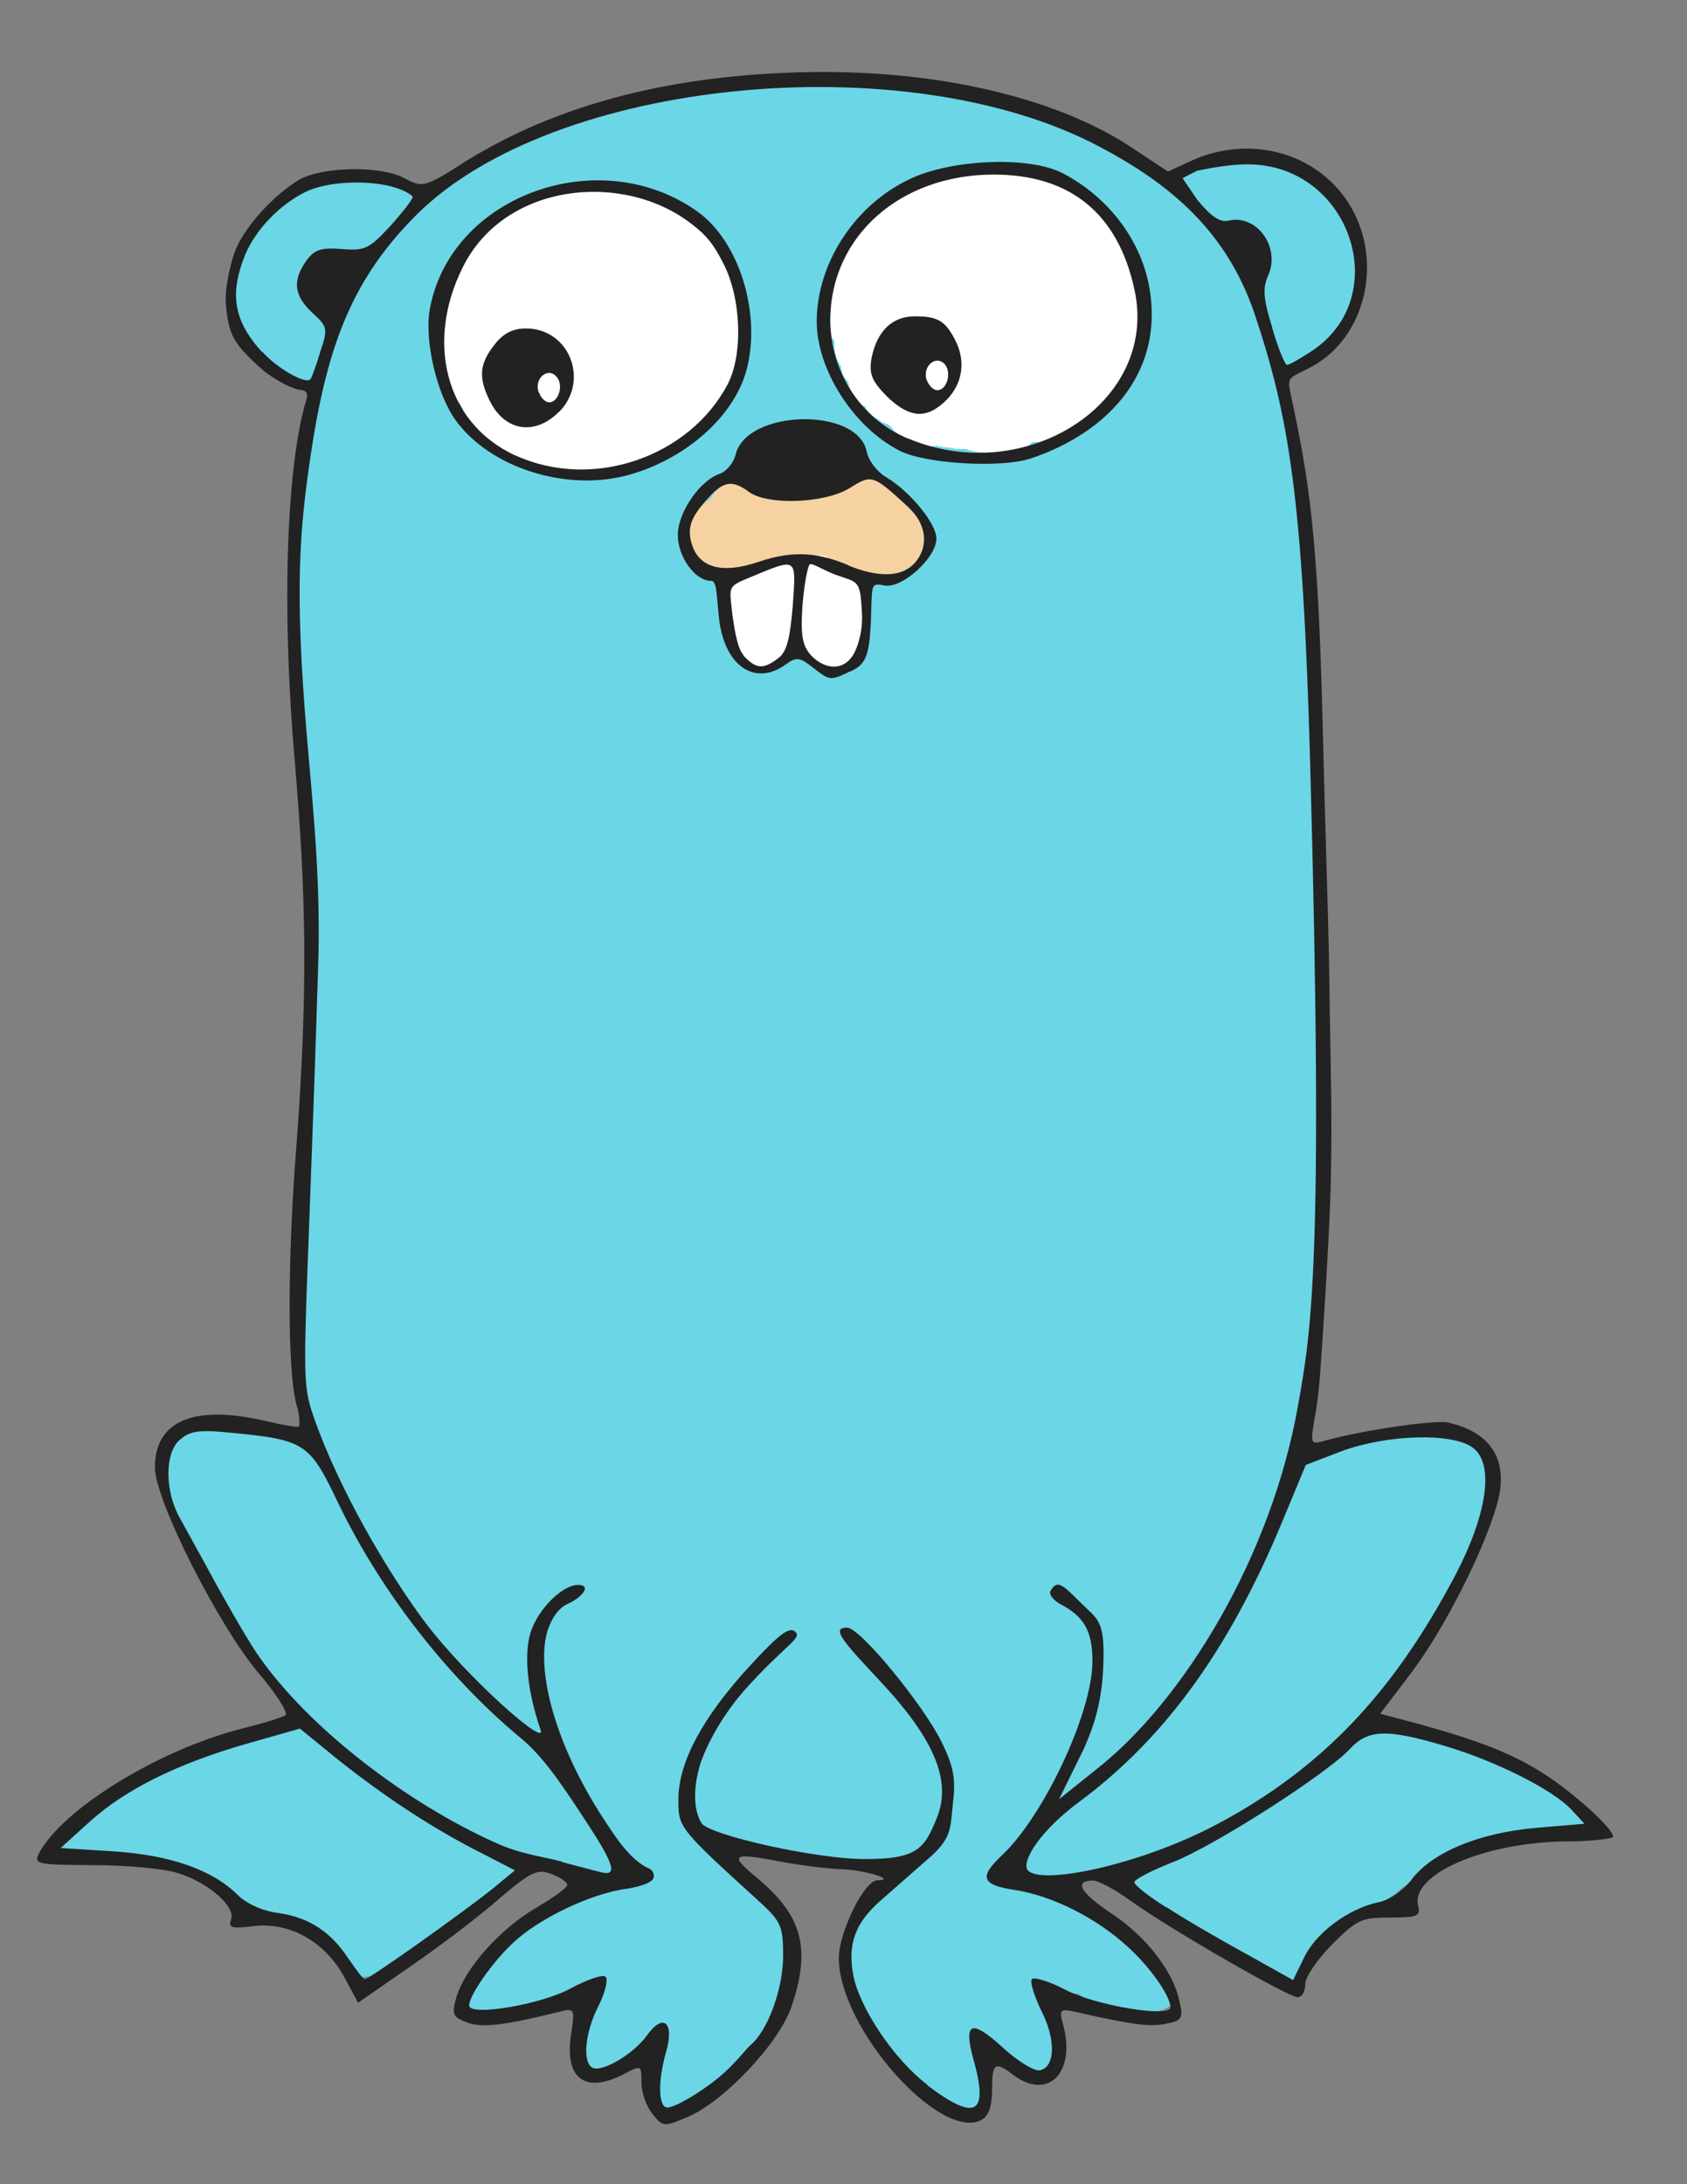 <svg xmlns="http://www.w3.org/2000/svg" width="612" height="792" viewBox="0 0 612 792"><rect x="0" y="0" width="612" height="792" fill="#808080" stroke="none"/><path fill="#6BD6E6" d="M20 669c2-5 6.3-8.5 11.7-10 1-1 2-1.5 3.3-1.8 7.6-9 25.2-19 36.8-20.7h2.4c7-6 16.2-8.7 25.3-9.2 4.4-2 9.2-2.6 14-1.6-2.3-1.8-4-4.2-5-7-7.2-5-14.3-11-16.2-19.8-9-12.2-21-27-24-41.8-7-10-19.3-37.5 2.4-39.3 15.3 1 29.5 1 44 7.7.8-.6 1.8-1 2.8-1.6-13-16.8-11.5-60.5-6.5-80.2-1.6-33 4.6-66.5 2.5-99.5-2-33.7-3.8-67.5-5.6-101-1.4-23-7-66.5 6-87-.3-6.7 0-13.2 2.7-19.3-10.2 6.5-24.2-8-28-17.6-2-1.4-3-3.5-3.3-6-2.2-4.6-2-9.8.7-14.2 0-2.5.8-5 2.6-6.6 0-3.6 2-6.5 5-8.3.3-4 2.4-6.8 6-8.2 9.2-11.6 43-18.8 51-3 2.4-3.4 6-5.5 10-5.8h1.3c10.2-6.3 19.7-14 31.6-17 5.2-4 11-6.5 17.6-7.5h1.5c10-7.3 30-8.7 42.2-11.2 18-3.8 38.4-1.5 56.8-1.2 24.5.3 77.7 4.7 93.8 26.6 7.6 2.5 15 6 21.4 10.8.8-3.2 3-5.2 6.4-5.8 13.4-12.5 46.3 2 54.6 15.3 7.5 12 8.4 39-6.3 46-5.2 5.2-11.6 9.3-18.4 12.2 10 33 10.4 64 11.2 98.2 5 8.5 4.8 20.2 1.3 29.3 1.5 10.7 1.2 21.6.6 32.4 6.3 12.5 4.2 37.3 3 49.8 3 48.6 2 99.7-4.6 148-1 8.4-1.4 16.6-5 24l-1 8.5c3 .3 6 1 8.7 1.7 13.5-6.2 32-13.8 46.5-6.2 30.6-1.8 11.8 49-.8 59-5.7 13.6-14.5 26.8-24.4 37.7-1 3-3 5.8-5.3 8h2.7c20 1.5 65 15.7 69.2 26 16.5 1.2 10.2 21.3-4.7 12.5-18 6-35.7 8.5-52 20.4-4.5 4.4-10.4 7-16.6 8-4 5-9.2 8.5-15 11 2 16.5-14.7 18.7-22.6 8.3-3-1.3-6-3-8.5-5-11.6-4.6-41.3-15.6-41.2-30-9 .2-17 4.5-26.3 5.7 6.2 2.6 12 5.8 16.5 10.5 8 4.4 19 13.2 23.2 20.8 24.3 18.2-12.8 20-26.8 9-4.7-.3-9.4-1.7-13.7-4 1 3.6 2 7.2 2.7 11 6.4 6.3 6.2 17.4-2.8 21.5-7.8 3.4-15-4-22.3-6 3.4 8.3 3.3 25.4-9.6 19-8-.4-13.2-7-16-14.2-10.8-5.2-20.8-23.5-21.5-38-.6-12 6.7-20.4 12.6-26.4 3.5-3.2 8-5.8 11.8-8.6l-8.4-1.2c-20.5 4.2-45.5-3.6-65.6-7.4 8.6 9.4 23.7 19.7 26.2 33 12 23-15.8 46.6-28.6 61l.4-.3-.4.3c-10.6 9-24.4-.8-21-13.8-2.4.7-5 1-7.6.8-5 3.4-11.3 3.7-16-.6-4.6-4.3-4.8-10.8-1.7-16 1.5-2.7 3.4-4.4 6-6-.6-1.2-1-2.6-1.2-4-7.2 1.3-13.4 4.6-20.6 4.8-4 3-8.8 3.6-13.3 1.5-9 8.6-17.2-1.8-8.8-10.3.7-.7 1.2-2 2-2.4 5.6-15.3 29-30.3 44.6-34 1.4 0 2.8 0 4 .4 3.3-2.3 7-4 10.8-4.5-1-1.3-1.7-2.6-2.3-4-4 6.5-11.5 8.2-18 4-5.8-.6-11.6-2-17-3.8-2.6 1-5.3 1-7.8.2-2.7 14.3-58.4 58-66.3 35.6-.6-1.7-.7-3.4-.6-5.2-6.4-6.5-15.6-8.2-23.2-11.8-8.2-1-14.4-6.5-20-12.2-3-.4-5.4-1.8-7.3-3.8-6.3.4-12.6-1-17.8-4.7-4.6 3-9.6 3-14.2.4-2 .2-4 .2-6.2 0-6.2 4-11.2 2.5-12.8-4.7zm44.6-120.4h.2-.2zM88 116c0 .2 0 .2.3.3l-.4-.2zm395.3 5.5zM534 553.2h.2zm.4-27.5l-.4-.2.4.2zm-1-.6h-.3.3zM569 653.5zM417.5 732zm-109-20v.2-.3zm-99.7 25v.6c0-.4 0-1 .2-1.3l-.2.6zm.3-1.3zM45 651h-.2.5-.4zm32-15.6h-.3.4zM149 80v-.2zm288-1v.3-.2zM110.6 622.4v.2c0-.2 0-.3-.2-.5l.2.3zm-31.8-52.7h1c-.6 0-1.2 0-1.7-.2l.8.2zm-1.6-.4l.7.2c-.5 0-1-.2-1.3-.4l.5.2zm-1.5-.5h.3c-.2 0-.4 0-.5-.2l.2.2zm-1.2-.7zm6-38v-.2zm44.7-429.3c-3.8.6-7-1-8.8-4.2 0 .2-.3.5-.5.7 1.5 4 2.2 8.4 2 12.8v-.5c2.3 6.6 2.2 14-.2 20.5.8 2 .6 4.4-.6 6.3l1-1.2c1-11.6 2.4-23.7 7.4-34.4h-.4zM335 33.2zm.8.7l-.2-.3.2.2zm108 52.8c-1.5-3.2-4-6-6.7-8.2 1.8 1.5 3 3.4 4 5.5 1.2 1 2.2 2 3.2 3.3l-.3-.5zm34 440.6zm28.4 81v-.2zM496 623l.2-.2-.4.4h.2zm-8.3 73.6h.2-.3zM361.2 747v-.2zm-.5-.7l.2.2c-.3 0-.4-.3-.5-.5l.2.3zM264.4 678zm-49.7 51.3l-.4.2 1-.4-.6.3zm1.2-.5zm-6.7-53.5l-.2-.2.3.3zm-1-3.8v-.2.2zm0-1.2v-.6.6zM185 683.6zm-121-8.3H64zm-1 0h.5l-1.2.2h.6z"/><path fill="#F6D2A2" d="M297.6 169.6h-7l-.8.2H280.4l-.4.2h-2.3l-.4.2h-.9l-.5.2h-1l-.4.2h-.5l-.6.2h-.5l-.6.2h-.5l-.6.3h-.5l-.6.3h-.5l-.6.3h-.6l-.5.3-.5.2-.5.3-.5.2-.6.3-.5.3-.5.2-.3.2-.3.2h-.3l-.3.3v.2h-.4v.2h-1.7l-.7.3h-.5l-.5.3-.6.2-.5.2-.5.2-.5.3-.5.3-.4.3-.5.4-.4.3-.5.4-.5.5-1.8 1.6-.4.5-.4.4-.5.4-.3.4-.3.5-.5.4-.2.5-.3.5-.3.5-.2.5-.2.5-.2.6v.5l-.2.6v.4l-.2.6v1.1l-.2.7v1l-.3.5v1.2l-.2.5v4.5l.2.5v.5l.3.5v.4l.3.6.2.5.2.5.2.4.3.4.2.4.3.4.3.4.3.4.3.4.3.4.4.4.4.4.5.3.4.3.3.3.4.3h.5l.4.4.4.2.5.2.4.2.3.2h.4l.5.3h.4l.5.2h.5l.5.2h5.1l.2-.2h.5l.6-.2h.5l.6-.2.5-.2h.4l.5-.3.4-.2.4-.2.5-.2h.5l.5-.3.5-.2.5-.2.5-.2.5-.3h.5l.3-.3h.4l.3-.3.3-.2h.2l.3-.3v-.2h.9l.3-.2h.4l.6-.2.4-.2H283l1-.2h3.4l.2-.2h3.8l1.2-.3H294l.6.2h.5l.6.2H296.8l.3.2H298.6l.6.2h2.7v.2l.3.2.4.3.3.3.3.2.3.2.3.2h.3l.2.2.4.2.3.2.2.2h.3l.3.3.3.2.4.2h.3l.4.3h.4l.3.2h.3l.3.2h.3l.4.2h.3l.3.2h.3l.3.3h.8l.4.2h.3l.3.2h.3l.3.2h.6l.4.2h.7l.4.2h1.6l.3.2h3.3l.5-.2 3.3-.5h.6l.6-.3h.5l.5-.3.6-.3.5-.2.5-.2.5-.3.5-.3.4-.3.5-.3.4-.2.6-.4.4-.3.4-.3.4-.4.3-.5.5-.4.3-.4.3-.5.4-.5.3-.5.2-.5.2-.5.2-.5.2-.5v-.6l.3-.6v-1.2l.2-.5V193.5l-.2-.5v-.7l-.2-.5-.2-.6v-.5l-.3-.5-.3-.5-.2-.5-.3-.5-.2-.5-.3-.5-.4-.4-.3-.5-.4-.4-.4-.4-.4-.4-.3-.2-.5-.4-.3-.2v-.2l-.2-.5-.2-.4v-.3l-.2-.3v-.3l-.3-.3v-.3l-.2-.2v-.3l-.2-.3-.2-.4-.2-.3-.2-.3-.2-.4-.2-.4-.2-.3-.3-.3-.3-.4-.3-.4-.3-.6-.3-.4-.3-.4-.5-.5-.4-.3-.6-.5-.5-.4-.6-.5-.6-.4-.7-.5-.4-.3-.4-.2-.6-.2-.4-.2h-.4l-.5-.3-.5-.2h-.6l-.7-.3h-.6l-.6-.3h-.5l-.6-.3H313.6l-.6-.2h-.5l-.5-.2h-.6l-.6-.2h-.6l-.6-.2h-1l-.6-.2H306l-.5-.2H301.8l-.5-.2h-3.7zm-6 32h-.2zm-7-2.6l-.3.3.6-.7.2-.3-.6.7zm-3.7-.5h-.2zm5-1.5l-.2.3.4-.5v.2zm-25-20.2v.2l-.3.3-.3.2-.2.2-.2.2-.3.2-.2.2-.2.3-.2.2v.2l-.3.2-.2.3-.2.3-.2.2v.3l-.3.3-.2.2-.3.3-.3.2-.5.3-.4.3-.4.5-.4.3-.3.3-.3.3-.2.2-.3.2-.4.4-.6.5-.3.3-.4.3-.3.5-.3.3-.4.4-.2.3v-.8l.3-.5.2-.6v-.7l.4-.7.4-.7.4-.7.5-.8.5-.6.6-.6.6-.6.7-.5.7-.5.6-.4.7-.3.6-.3.6-.2.5-.2h.5l.5-.2h.7-.2zm-8 8.3zm4.8 0v-.2zm5.4-2l-.2.4.2-.4v-.2zm.5-.7z"/><path fill="#FFF" d="M297 202h-1.2l-.5.2-.5.2h-.4l-.4.3-.4.2-.4.2h-.2l-.3.4-.4.2-.4.5-.6.5-.3.5-.2.6-.2.3-.2.5V207.4h-.2l-.3-.7-.4-.8-.4-.8-.5-.6-.6-.6-.5-.5-.7-.4-.7-.2-.7-.2-.8-.2H282l-.7.4-.7.3-.7.5-.7.5-.6.6-.5.6-.4.7-.3.5h-1.9l-.4.2h-.7l-.3.2h-.2l-.3.2h-.3l-.3.2-.2.2h-.3l-.2.3h-.7l-.4.2h-.6l-.3.2h-.5l-.3.2h-.4l-.3.2h-.3l-.2.2h-.4l-.2.2-.3.2-.4.2-.2.2-.3.2-.4.3-.3.3-.6.6-.3.3-.3.4-.3.5-.3.6v.4l-.3.4v1.1l-.2.2V218.8l.2.5v1l.2.4v.3l.2.3v2.3l.2.3v.8l.2.4v.6l.2.3v.3l.2.3v.2l.3.2v.2l.2.3.2.3v.3l.2.3.2.4V232.5l.2.3v.9l.2.5v.2l.2.3v.3l.3.3v.4l.3.3.2.4.2.4.2.2.2.3.2.2.2.3.3.3.3.2.3.3.2.3.3.2.4.3.3.4.3.2h.2l.2.3h.3l.2.3.3.2h.2l.2.2.2.2h.4l.2.2h.2l.3.2h.4l.2.2h.3l.2.2h.6l.4.2h3.3l.4-.2.3-.2h.4l.4-.3h.4v-.2h1.5l.5-.2.6-.2.8-.3.7-.4.7-.6.4-.4.4-.5.3-.5.2-.3.2-.2.5-.2.4-.3.3-.3.2-.3.3-.3.3-.2.2-.3.2-.3.2-.3v-.3l.3-.3v.2l.2.3v.4l.2.3v.2l.3.2v.3l.3.3.3.4.3.3.3.3.4.3.3.5.4.3.5.2.4.3h.3v.2l.4.2h.4v.4l.3.3.3.2.3.3.3.3.2.4h.2l.2.3.3.2.5.3.3.2.4.2h.4l.4.2H300l.3.2H304l.4-.2h.7l.3-.2h.7l.2-.2h.3l.2-.2h.3l.3-.2h.3l.4-.3.3-.2.5-.3.2-.2.5-.4.2-.3.5-.5.5-.7.3-.6.2-.4.2-.5v-.3l.2-.3.2-.3h.2v-.3l.2-.2v-.3l.2-.2v-.2l.3-.4v-.3l.2-.3v-.7l.2-.3v-.7l.2-.3v-.8l.2-.3v-10.1l-.2-.8v-2.6l-.2-.8v-4.1l-.3-.7-.3-.8-.3-.7-.3-.6-.4-.7-.5-.6-.4-.5-.7-.4-.7-.4-6-2.8v-.2l-.3-.4-.3-.3-.3-.4-.5-.4-.3-.4-.5-.3-.6-.4-.4-.3-.4-.2-.5-.2h-.4l-.6-.2h-1.6zm-16.6 39h-.3.4zm28.7-1v-.2zm-22.4-2.5zm4.8-26.5v-.4.4zm.2-5.7zM222.6 69h-.3l-.4.2H221l-.2-.2h-.7v-.2h-1l-.3-.2H217l-.4-.2H212l-.2.2h-1.2l-.3.2h-1l-.6.2h-.6l-.5.2h-.6l-.7.2h-.5l-.6.3h-.5l-.6.2h-.4l-.5.2-1 .2-1 .3-.4-.3-.6-.2h-.6l-.6-.3H196l-.4.3h-.3l-.3.2-.2.2h-.3l-.3.3h-.2l-.3.2-.3.2-.4.2-.4.2h-.3l-.3.3-.4.2-.3.2-.3.2-.4.2h-.3l-.3.3-.3.3-.4.2-.3.2h-.3l-.3.3-.3.2v.2l-.4.2-.6.3-.6.3-.5.4-.7.4-.6.5-.6.4-.4.3-.6.4-1 .8-1.2.8-1 .8-.7.5-.4.4-.5.3-.4.3-.6.4-.5.3-.4.4-.4.3-.5.3-.3.3h-.3l-.2.3h-.4l-.2.2h-.2l-.2.2-.2.2h-.2l-.3.2h-.2l-.6.5-.6.4-.5.5-.4.6-.3.5-.4.6-.2.5v.4l-.2.3V90l-.2.5v.7l-.3.6v.5l-.3.5v.6l-.3.5v.4l-.4.7v.3l-.3.2-.2.3-.2.2-.2.2-.2.3v.2l-.3.2-.2.2-.2.2v.3l-.2.2h-.2v.4l-.2.2v.2l-.2.3v.3l-.2.2v.2l-.2.3v.4l-.2.2-.2.5v.5l-.2.4v.3l-.2.4v.3l-.2.4v.3l-.2.4v.7l-.3.6v.3l-.2.3v.7h-.2v.3l-.5.3-.5.5-.2.2-.3.4-.2.3-.2.3-.2.4-.2.3v.3l-.2.3v.2l-.2.2v.2l-.2.2v.2l-.2.3v.8l-.2.3V113.6l-.2.2v5.6l-.2.5V125.7l.2.4v.5l.2.4v.2l.2.3v.5h.2v.5l.2.3v.5l.2.4v.4l.2.5v.4l.2.3v.5l.2.4.2 1 .2 1v.4l.2.5v.6l.3.5v.6l.2.6.2.5v.8l.2.3v.3l.2.4v.2l.2.3v.2l.2.3v.3l.2.3v.3l.3.3v.3l.2.2.2.3v.3l.2.2v.3l.3.3.2.4.3.3.2.3.2.2.2.3.2.3.3.3.2.3h.2l.2.3.2.3v.4l.3.3.2.4.2.4v.4l.3.4v.3l.3.4v.4l.3.3v.4l.3.3v.3l.3.4v.3l.2.2.2.3v.2l.2.5.2.5v.4l.3.3.3.3v.4l.3.2.2.3v.2l.3.2.4.2.3.4.2.2.2.3.2.3.2.2h.2l.2.3h.2l.3.4.3.3.2.2.2.3.2.2.2.2.2.2h.2l.2.3h.2l.2.3h.2l.2.3h.2v.3h.5l.2.3.3.2h.2l.2.2.4.3.5.2.4.2h.2l.4.3.4.2h.3l.4.2h.4l.4.3h.4l.3.2.5.2h.5v.4l.6.6.6.6.6.5.6.6.8.3.7.2.7.2h1.5l.3.2h1l.3.2h1.3l.3.2h.5l.2.2h.3l.3.2h.6l.2.2h.3l.4.2h.3l.3.2h.2l.3.2h.3l.3.2h.3l.3.2h.3l.2.2h.2l.3.2.2.2h.2l.3.2h.3l.4.3h.4l.3.2h.8l.3.2h1l.4.2h1.3l.3.2h.5l.2.2h.8l.2.2H213.7l.5-.2H218.5l.4-.2h1.4l.3-.2h.9l.3-.2h.7l.4-.2H223.5l.3-.2h.6l.3-.2h.3l.3-.2h.3l.2-.2h.4l.3-.2h.2l.3-.2h.3l.3-.3h.4l.3-.2h.3l.3-.2h.3l.3-.2h.2l.3-.2.6-.3.7-.2.5-.2.6-.2.5-.3.6-.3.5-.2.5-.3 1-.5h.2v-.2H237v-.2h.4l.2-.2h.5v-.2h.7l.7-.3.7-.3h.4l.4-.2h.4l.4-.2h.4l.4-.3h.5v-.2h.3l.3-.2h.2l.2-.2h.3l.2-.2h.2l.3-.2h.2l.3-.2.2-.2h.2l.2-.2.2-.2h.3l.2-.3.2-.2.3-.2.2-.2.3-.2.3-.2.2-.2.3-.2.2-.2h.2l.5-.5.4-.4.8-.6.4-.3.3-.3.3-.2h.2v-.2l.3-.2.2-.2h.2v-.2h.3v-.2h.4v-.2l.4-.2h.2l.2-.3h.2l.2-.3.3-.3.2-.4.3-.2.2-.3.3-.2.2-.3.3-.2.2-.3.2-.3v-.3l.4-.3h.2l.2-.4.2-.3.2-.3.2-.3.2-.3.2-.2.2-.3.2-.4.2-.2v-.3l.3-.2v-.2l.3-.3v-.2h.2v-.2l.5-.3.2-.2v-.2h.3l.3-.4v-.2l.3-.2v-.2l.3-.2.2-.3v-.2l.3-.3v-.2l.3-.3.2-.2v-.2h.2v-.5l.3-.4v-.2l.2-.4v-.8l.2-.3v-.9l.3-.8v-.7l.3-.5v-.4l.3-.4.2-.4v-.3l.3-.8.3-.7.2-.7.2-.6v-.3l.2-.4v-.3l.2-.3v-.2l.2-.3v-.2l.2-.2.2-.2v-.2l.5-.5.4-.5h.2l.3-.5.3-.6v-.3l.3-.5.2-.5v-.5l.2-.5v-2.2l-.2-.5V114.7l-.2-.4V113l-.2-.3v-.8l-.2-.2v-.5l-.2-.2v-.5l-.2-.3v-.2l-.2-.3v-.2l-.2-.3v-.2l-.3-.3V107.4l-.2-.3v-1h-.2v-2.4l-.2-.5V102l-.2-.2V101l-.2-.5v-.6l-.2-.5v-.3l-.2-.4v-.4l-.2-.2V98l-.3-.5-.2-.4-.3-.4-.2-.3-.2-.4-.3-.4-.3-.3-.2-.3-.2-.2-.3-.2-.2-.2-.2-.2V94l-.4-.6-.3-.6-.2-.6-.3-.6-.3-.6-.3-.6-.4-.5-.3-.7-.4-.6-.4-.6-.3-.4-.4-.6-.4-.6-.2-.3-.2-.2-.3-.4-.4-.4-.4-.5-.5-.4-.4-.2-.5-.3-.4-.2-.5-.3h-.3v-.2h-.2l-.2-.4V82l-.6-.7-.2-.5-.3-.4v-.2l-.2-.3-.2-.3-.2-.2-.2-.3-.2-.3-.2-.4-.3-.3-.2-.3-.2-.2-.3-.2-.3-.3-.4-.2-.4-.2-.4-.2-.6-.2-.3-.3h-.2l-.3-.2-.3-.2h-.3l-.2-.2h-.3l-.2-.2-.3-.2h-.2l-.3-.2h-.3l-.5-.2h-.2l-1-.4-1-.2-.8-.2-1-.3-.8-.2-1-.3-.8-.3-1-.2-.8-.3-1-.3-.8-.3-1-.3-.8-.3-1-.2-.7-.3-1-.3h-.6l-.3-.2h-.5l-.2-.2h-.8l-.2-.2h-1l-.4-.2h-1.7l-.7-.2h-2zm-34.2 98.3H189h-.8.2zM352 62.3h-2.7l-.2.2h-.5l-.3.2h-.4l-.2.2h-.5l-.7.4-.6.3-.7.3-.7.2-.7.3-.8.3-.6.2-.8.3-.7.3-.6.2-.7.3-.7.3-.8.3-.7.2-.7.3-.8.3-.7.3-.8.2-1.5.5-1.5.5-1.5.5-1.5.5-1.5.5-1.5.5-.8.2-.8.3-.5.2h-.4l-.2.3-.3.2h-.3l-.3.3-.3.2h-.2l-.2.2-.2.2-.4.4-.2.2h-.2l-.4.5v.2l-.3.2-.4.3-.2.3-.4.3-.3.3-.3.3-.3.2-.3.3-.2.3-.3.3-.3.4-.3.2-.4.3-.3.2-.5.6-.5.5-.5.5-.2.2-.2.3-.3.2v.2l-.3.2h-.2l-.2.3-.2.2v.2h-.3v.3l-.5.3h-.2l-.5.7-.4.5v.2l-.3.4-.3.7-.2.4v.5l-.2.3v.6l-.2.3v.5l-.2.5v.2l-.3.3-.2.3v.2h-.3v.3l-.3.3-.2.3v.2l-.3.4-.3.2-.2.3-.2.3-.2.3v.4l-.2.3-.2.3v.3l-.3.3v.3l-.2.2v.3l-.2.3-.2.5-.2.5-.2.5-.2.4-.2.4v.5l-.3.4v.2h-.2v.4l-.3.4-.2.5v.5l-.2.4V101.8l-.3.5-.2.4v.6l-.2.2v.3l-.2.4v.3l-.2.5-.3.4v.3l-.3.3-.3.4-.2.2-.3.6-.3.6v.3l-.3.5v1.1l-.2.3V118.2l.2.3v.8l.2.2v.5l.2.3v.4l.3.2.3.5.3.5.2.3.4.5.5.6.2.2v3.5l.2.2v.7l.2.4v.3l.2.4v.3l.2.4v.4l.2.3v.2l.2.2v.2l.3.2v.3h.2v.2l.2.2v.3l.3.3.2.3v.8l.2.5v.3l.2.4v.4l.2.4.2.5.2.4.3.3v.3l.3.3h.2l.2.3v.2l.4.2.2.2v.4l.2.4v.6l.2.3v.3l.2.4v.3l.2.3v.3l.2.4.2.3v.4l.3.3v.2h.2v.4l.2.2v.2l.3.2.2.3.2.2v.3l.3.2.3.3.3.3.2.2.3.2.2.2.3.2h.2l.2.2h.2l.2.3h.3l.4.2.5.6v.3l.3.4.2.3v.2h.3v.3l.3.2.2.2.2.2.2.2.2.2.2.2.3.3h.3l.3.4.3.3.4.2h.3l.2.2h.2l.2.2.5.5.7.3.7.4h.3l.4.3h.5l.3.2.2.2.3.3h.2l.2.3h.2v.2l.2.2.2.2.2.3.2.3.4.4.2.2.5.3.6.5.7.4h.2l.4.2h.2v.2h.4v.2h.3l.2.2.5.2.3.2h.4l.3.3.4.2 1 .4.4.2.4.2.5.3.4.3h.3l.2.2h.3l.2.2h.3l.2.2H335l.2.2h1.4l.4.2h2.4v-.2h.5l.2.2h.6l.3.2H342l.2.2h1.7l.3.2H345.2l.2.2h.7l.5.2H350.5l.3.2h.3l.3.2h.3l.3.2h.4l.3.2h.7l.2.2h.8l.3.2h1.7l.5.2H366.7l.4-.2H368.2l.2-.2h.5l.3-.2h.5l.3-.2h.4l.3-.2.3-.2h.3l.3-.3.3-.2h.3l.3-.3.4-.3.4-.4.4-.4.4-.4.2-.4H377.7l.4.2h1.5l.3-.2h.4l.6-.2h.3l.4-.3.7-.3h.3l.3-.3.2-.2h.2l.2-.2h.3v-.2h.4l.3-.2.3-.2h.3l.2-.2h.3l.4-.3h.2l.7-.3.7-.3.8-.3h.4l.3-.2.4-.2.5-.2.4-.2.5-.2.5-.2h.3l.2-.2h.3l.2-.2.2-.2h.3l.2-.2.3-.2h.2l.2-.3.3-.2h.2l.2-.3h.2v-.2l.3-.2h.2v-.2l.3-.2.3-.3.4-.3.3-.3.3-.3.2-.2.3-.2.2-.3.2-.3v-.2l.3-.2.2-.3.4-.4.2-.5.3-.4h.2v-.3h.2v-.3h.2v-.3h.2l.2-.3h.2v-.2h.2v-.2l.4-.2h.3l.3-.3.4-.3.2-.2.2-.2h.2l.3-.3.2-.3.3-.2.2-.2.3-.3.2-.3.3-.3.3-.3.2-.2.2-.2v-.2l.2-.2.2-.2v-.3l.2-.2v-.2l.2-.3v-.2l.3-.6.2-.4v-.5l.3-.5.4-1v-.2h.2l.3-.2.3-.3.4-.5.2-.2.2-.4.2-.3.2-.2v-.3l.3-.3v-.4l.2-.3v-.3l.2-.3v-.4l.2-.3v-.4l.2-.5.2-.3.3-.4.3-.5.3-.4v-.4l.3-.3.2-.2.2-.2v-.3l.3-.3.2-.3.2-.4.2-.3.2-.3.2-.4v-.4l.3-.3v-.3l.2-.2v-.2l.2-.2v-.3l.2-.4v-.6l.2-.3v-.3l.2-.3v-.3l.2-.3v-.5l.2-.3v-.7l.2-.4v-1l.2-.3v-1.4l.2-.3v-2.4l.2-.7V106.6l-.2-.3V105.2l-.2-.2V104l-.2-.3v-.3l-.2-.3v-.3l-.2-.3v-.5l-.2-.3v-.2l-.2-.3v-.2l-.3-.3-.2-.2v-.3l-.2-.2v-.3l-.2-.2V99l-.3-.4-.2-.4-.2-.4-.2-.4-.2-.4-.2-.4-.5-.7-.3-.7-.2-.4-.2-.4-.2-.3-.2-.3v-.5l-.2-.3V92l-.2-.2v-.6l-.2-.4V90l-.3-.3v-.4l-.2-.2-.2-.4v-.4l-.3-.3v-.3l-.3-.2v-.3l-.3-.2-.4-.7-.6-.7-.5-.7-.6-.8-.6-.7-.5-.7-1.2-1.3-1-1.3-.5-.7-.5-.6-.5-.7-.5-.7-.5-.6-.6-.8-.3-.4-.4-.3-.3-.4h-.3l-.3-.4-.2-.2h-.2l-.3-.3h-.2l-.2-.2-.3-.3-.2-.3-.2-.2v-.2l-.3-.2-.2-.2h-.2V72h-.3l-.2-.3h-.2l-.2-.3-.2-.2h-.2l-.2-.3-.2-.2-.2-.2h-.2l-.2-.3h-.2l-.2-.3h-.3l-.2-.3-.3-.2-.2-.2h-.2l-.2-.3h-.2l-.2-.2h-.2l-.2-.3h-.3l-.3-.2h-.2l-.2-.2h-.3l-.2-.2h-.2l-.3-.2h-.2v-.2h-.4l-.2-.2h-.2l-.3-.2h-.3l-.3-.2h-.5l-.3-.2h-.3l-.3-.2h-.5l-.3-.2h-3l-.8-.4-.7-.3-.7-.2-.8-.3-.7-.2h-.4l-.5-.3h-.4l-.3-.2h-.4l-.3-.2h-.4l-.4-.2h-.4l-.4-.2h-.4l-.4-.2h-.4l-.4-.2h-.4l-.4-.2h-.8l-.4-.2h-.4l-.4-.2h-.8l-.4-.2h-.9l-.5-.2H366l-.4-.2H357.3l-.5.2h-4.5zM179.6 142l.3.2.3.3.4.3.4.3.3.2h.3l.2.3h.2l.2.2.2.2h.5v.2l.4.2h.2l.3.2.4.2.3.2h.2l.2.2h.3l2 .8 1 .3 1 .4 1 .3.5.2.2.2.7.4.6.4.7.2H191l-.5-.2h-1.1l-.5-.2H187.6l-.3-.2H186.7l-.3-.2h-1l-.3-.2h-.4l-.2-.2h-.8v-.2h-.4l-.8-.6-.4-.2v-.2l-.6-.4-.6-.4-.2-.3v-.4l-.2-.2v-.2l-.2-.3v-.3l-.3-.3-.2-.2v-.3l-.2-.3v-.5l-.2-.2v-.2l.2.2zm4 5h.2-.2zM328 123h.7l.5.2h.8l.2.2.4.2.4.2h.3l.2.2h.3l.2.3.3.3.2.2.2.2.2.3v.2l.3.2v.2l.3.2.2.2.2.2v.3h.3l.2.4v.2l.3.3.3.3-.3.6-.3.6-.3.7v.8l-.2.8v2.6l.2.2-.2.2v.3l-.3.4v.2l-.2.3v.2l-.3.4v.3l-.2.3v.4l-.2.3v1.2H330.7l-.5.2-.6.2-.5.2h-.3l-.7.5-.4.2-.5.3-.5.5-.4.4-.4.5h-.3l-.3-.3-.2-.2h-.3v-.3l-.4-.4v-.2l-.3-.3-.2-.3-.2-.2v-.2l-.3-.3-.2-.3-.3-.3-.3-.4-.4-.3-.2-.2h-.3l-.2-.3-.2-.2-.3-.2-.2-.2h-.4v-.2l-.2-.5v-.7l-.2-.4v-.4l-.2-.2v-.3l-.2-.5v-.5l-.3-.4-.2-.5-.2-.3v-.3l-.3-.4-.2-.2v-.3h-.2l.5.2.8.2h2.9l.5-.3.8-.2.7-.4.5-.3.5-.4.4-.4.2-.3v-.2l.5-.6.3-.6v-.2l.2-.5.2-.4v-.4l.2-.4V124h.2v-1h.2zm-24 4.4zm0-25.4l.4-.3-.4.3zm-134.5-8.8zM325 88.8l-.2.3V89zM193.5 71.3z"/><path fill="#222" d="M356.2 768.6c2.5-1.4 3.7-5 3.7-11 0-9.5 1-10.3 7.6-5.3 12.5 9.5 22.7-.4 18.3-17.7-1.7-6.3-1.6-6.4 5.6-4.8 20 4.5 25.8 5.2 31.6 4 5.6-1 6.3-2 5-7.5-2-11-12-24-24.7-32.4-11.5-7.7-14-12-6.6-12 1.7 0 8 3.3 13.7 7.5 14.4 10.3 57 34.8 60.3 34.8 1.6 0 2.8-2 2.8-4.7s4.4-9 9.8-14.5c9-9 10.7-9.7 21-9.7 10 0 11-.5 10.2-4.2-3-11.3 23.6-23 53.4-23.4 9.5 0 17.3-1 17.3-1.7 0-3-14.6-16.2-25.7-23.2-11.2-7-22.6-11.6-46-18l-12.8-3.4 11.4-15c11.3-15 25.6-42.7 30.7-60 5-16.2-1.3-27-17.6-30.6-5-1-32 3-44.5 6.6-5.3 1.5-5.4 1.3-3.8-8 1-5.2 1.8-12.6 2-16.5.4-4 3.4-49.7 3.8-66.4.7-28.7 0-40.2-.5-79.7-.5-26-1.4-49-2.4-90-1.7-68.7-5-88.3-11.7-119.5-1.3-6 0-5.2 7.5-9.2 20-10.7 26.5-38.8 13.8-59.2-12-19-36.4-25-57-15.7l-8.7 4-12.7-8.4c-27.8-18.7-74-29.7-126-27.4-49 2-87.6 14-117.5 33-14 9-14.6 8.5-21.2 5-8.6-4.3-28.5-4-37.3.5C99.3 70.5 88 83 85 91.8c-1.4 4.3-3.7 13-3 19.2 1 10 2.5 13.4 12 22 5.7 5.2 13.2 8.4 15 8.4 2 0 3 1.4 2 4-6.5 21.8-9.3 70.7-4 131.3 3.6 43.2 5.2 78.3.4 140.5-2.7 34.2-3.6 79.2.3 92.7 1.2 4 1 7 .7 7.4-.3.3-4.5-.3-12.8-2.2-25.5-5.8-39.4.2-39.4 17 0 11.8 23 57.4 37.8 74.8 6.2 7.3 10.5 14 9.6 15-1 .8-8.2 3-16.2 5-30 7.7-64.6 29-73.2 45-2 4-1.2 4.3 19.3 4.4 11.8 0 25.7 1.2 30.7 2.8 11.2 3.3 21.5 12.3 19.6 17-1 3 .3 3.3 8.4 2.3 13-1.5 25.7 5.7 32.7 18.5l5 9.3 19.5-13.5c10.7-7.4 25.2-18.4 32-24.5 11.4-9.6 13.5-10.6 18.6-8.7 3.2 1.2 5.8 3 5.8 4s-5.2 4.7-11.5 8.4c-13 7.6-25.7 22-28.7 32.2-1.8 6.4-1.4 7.3 4 9.3 5.4 2 13.4 1 33.7-4 5.2-1.3 5.3-1 3.8 8.8-2.2 15.6 5.2 21 19 14 6.6-3.5 6.6-3.5 6.6 3 0 3.6 1.8 8.7 4 11.3 3.7 4.7 4 4.8 12.6 1.2 13.2-5.5 33.3-26.8 37.8-40 7.2-21.2 4-33-12.4-46.7-10.5-8.7-9.4-9.4 9.4-5.8 6.4 1.2 16 2.4 21.4 2.6 8.6.3 20 4 12.8 4-4.8 0-14 19-14 28.2 0 25.4 37 67 52 58.6zM336.5 756c-12-9-24.8-28-27-40-2-11 .7-18.7 9.8-26.7l18-15.8c8.2-7.2 7.4-10.8 8.4-19.6 1-8.5.5-13-4.2-22.4-6.5-13.2-29.4-41.3-34.2-41.3-6 0-1.5 5 12 19.4 20.4 21.8 26 36.8 20.4 50-4.3 10.4-6.7 14.6-26 14.5-17.8 0-56.4-8.7-59.2-13-2.5-4-3.5-11.5-.4-21.7 2-5.8 7.5-17.7 18.5-29.3 13-14 18.3-16.2 16-18.3-2-2.2-5.7.4-16.7 12.4-17 18.5-25.8 34.8-25.8 48.3 0 10.3 0 10.3 30 37.6 7.2 6.7 8 8.5 8 19 0 12.2-5.6 27.4-12 32.6-.8.6-5.6 6.8-11 11.3-7.5 6.2-16.4 11.2-19 11.2-3.3 0-3.5-9.5-.5-20 3.2-11-1-14.5-7-6-5 6.8-16.5 13.5-19.8 11.5-3.6-2.2-2.5-13 2.3-22.3 2.4-4.8 3.6-9.6 2.6-10.6s-6.6 1-12.3 4c-10.5 6-37.2 10.5-37.2 6.4 0-3.5 8-15.2 15.5-22.3 9.2-9 28.6-18.3 41.5-20 6.3-1 10-2.6 10-4.5 0-1.7-1-2.6-2-3-4.6-2-9.4-7.4-14-14.5-20-29.3-27-57.7-22.5-71.8 1.5-4.5 4-8 7-9.4 5.8-2.6 9-7 4-7-5.8 0-14.7 9-17.3 17.5-2.4 8.2-1 21.4 3.7 35 2.5 7-27-19.3-41.7-38.7-13.7-18.2-31.7-49-40.6-74.7-5.4-15.7-3-16.2 1.6-162.7 1-31-1.6-55.5-4.2-85.6-4.3-52-2.6-73 1.6-101 6-40.2 15.5-63.8 38.2-86.5 49.4-49.5 177.3-62 247.5-25 26.7 14 46.5 31.3 56.5 60.4C467.6 151 472.6 180 475.3 277c5 182 .3 206-4.4 232.6-9.7 55-41.6 107.2-73.2 132l-13.5 10.8 9-18.3c4-9 6.4-17.2 7-29 .8-18-1.8-17.6-8.5-24.3-6.8-6.8-8.2-7.8-10.6-4-.7 1.3 1 3.5 3.8 5 8 4.2 11.4 9.3 11.4 20.3.2 18.8-18 57-33 70.8-8.2 7.8-7.2 10.6 4.8 12.4 13.3 2 29.5 10 41 20.6 8 7.2 15.5 17.8 15.5 22 0 3.8-27-.7-37.7-6.2-6.2-3.3-12-5-12.6-4-.7 1.2 1 6.2 3.4 11.3 5.4 10.4 5.2 20.6-.5 21.7-2 .4-8.2-3.4-13.7-8.5-11-10-14-9-10.5 4 5.8 20.5 1.2 23.3-16.5 10zm-28-512.5c5-2.5 6.8-4.4 7.4-17.5.6-14.2-.4-14.7 5-13.7 6.3 1.2 18.8-10 18.8-17 0-5.4-9.3-16.8-17.8-22-3.6-2-6.8-6.2-7.5-9.6-3.3-16.2-43.3-15.3-47.5 1-.7 3-3.2 6-5.5 7-7.3 2.2-15.5 14-15.5 22.3 0 8 6.3 16.6 12 16.6 2 0 2 3.8 2.8 12.3 1.6 18.4 13 26.3 24.4 18 3.7-2.7 5-2.6 9.6 1 6.4 5 6.5 5 13.8 1.5zm-14.4-6c-3-3.5-3.7-7-3-17.8.6-7.4 1.8-14 2.6-15 .8-.8 4.8 2 9.4 3.7 8.3 3 9 1.5 9.6 14.2.4 7.6-2.4 14.3-4 16-3.6 4.6-9.8 4-14.5-1zm-24.4 0c-2.2-2.4-3.2-9-4-14.5-1-9.8-2-10.2 5.3-13.2 18.6-7.7 17.8-8.2 16.6 9.8-1 12-2.2 16.8-5.2 19-5.5 4.3-8.2 4-12.8-1zm38.2-32.5c-10.3-4.3-19.4-5.8-32.6-1.3-13 4.4-21 2.3-24-5.4-2.5-7-.5-11 5.7-17.8 5.2-5.7 8.4-6.8 14.6-2.2 6.6 5 27.5 4.3 36.6-1.3 8-5 8.4-5 21 6.6 7 6.3 8 14.6 2.5 20.7-4.5 5-13.2 5.2-24 .7zm-81.3-32.4c21.3-5.4 39.6-21.2 44.2-38.4 5.5-20.4-2.6-46.7-17.8-57.5-35.6-25.3-89.3-5.8-97 35-2.2 11.2 2.3 31 9.3 40.7 12.5 17.2 39.6 25.6 61.2 20.2zm-39.8-7.5c-25.7-12-32.2-41.6-19-68C183 66 226.4 62 251 81.3c5.3 4 8 7.5 11.3 14 6.7 12.8 7.3 33.2 1.7 44-13.8 26.3-49 38.8-77.3 25.7zm16-15.7c11.2-11.3 3.8-30.3-12-30.3-4.8 0-8.3 1.8-11.5 6-5.5 7-5.8 12-1.4 20.7 5.5 10.6 16.2 12.2 24.8 3.6zm-7.3-7c-2-4.8 3-9.4 6.2-6 3 3 1 9.5-2.5 9.5-1.2 0-3-1.5-3.6-3.5zm178 24c29.4-9.8 47-31.2 44-58.3-2-19.4-14.7-36.2-31.8-45.2-12.4-6.5-40.2-5-54.7 1.6-21 9.4-34.8 31.3-34.7 52.2 0 17 13 38 30 46.7 9.7 5 37.2 6.2 47 3zm-44-7.3c-17.7-7.4-28.4-24.8-28.3-43.6.4-30 25.5-52.2 59.3-52.2 27.6 0 45 14 51 41.5 9.2 41-39.3 72-81.8 54.3zm14-14.2c5.8-6 7-14.2 2.8-22-3.5-6.6-6.2-8.2-14.4-8.2s-13.7 5.3-15.7 15c-1 6 0 8.3 5.5 14 8.3 8 14.5 8.5 21.8 1.2zm-7.3-7c-1.7-4.8 3-9.3 6.4-6 2.8 3 1 9.6-2.6 9.6-1.3 0-3-1.6-3.7-3.5zm87 553.8c-6.4-4-11.7-8.2-11.7-9.2s6.2-4.2 13.8-7.2c15.4-6 55.8-32 64.3-41 6.7-7.3 13.4-7.5 34.6-1.2 18.3 5.4 39 15.8 45.8 23l4.8 5.2-17.6 1.5c-20.8 1.8-38 9-45.3 19-3 3.8-8 7.3-12 8-10.7 2.3-22.5 11-26.8 20l-4 8.2-17-9.5c-9.5-5.2-22.5-12.7-29-17zm-296.5 19c-6.3-10-14.5-15.4-25.5-17-5.8-.7-11.6-3.3-15-6.6-9-9-24.4-14.5-45.2-15.8l-19-1.2 10.6-9.6c13-11.7 31.7-21 57.2-28.3l19-5.4 14.5 11.8c17 13.4 34 24.6 51.5 33.4l12 6.2-8.5 7c-11 8.7-44.4 32.5-46 32.5-.5 0-3-3.2-5.5-7zm246-32.7c-2-3.5 5-14.4 18.5-24.4 30-22.2 54-53.5 74.2-102.4l8.3-20 13-5c16.3-6 39.8-6.8 47.4-1.4 8.2 5.7 5.6 24.4-6.8 47.6-21 39.3-45.8 68-86.4 89.4-27.5 14.5-64.5 22.3-68.3 16zM203.8 675c-8-2-15.3-2.8-24-6.8-32.2-14.4-68.5-42-86.7-68.8-4.6-6.8-14.8-25-18.4-31.8L65 550c-5.2-9.5-5.2-23 0-27.7 3.7-3.4 7-4 18.5-2.8 26.8 2.5 28.8 3.8 38.6 24.3 17 35.7 42.8 66.7 67.5 87 8.3 7 16 19 22.7 29.2 11 16.7 12 20.7 5 18.7l-13.4-3.5zM95 127.6c-10.5-11.6-11.7-21.3-6-35.4 4.2-9.6 12.6-17.8 21.2-22.3 10-5.3 32.2-5 39.5 1.3.5.4-3 5-7.7 10.3-8 8.7-9.5 9.5-18 8.8-7.6-.6-10 .2-13 4.4-5 7.3-4.3 12.5 2.3 18.7 5.5 5 5.7 5.8 3 13.8-1.4 4.7-3 9.2-3.6 10.2-1.3 2.3-12-3.6-17.7-10zm366.6-8.6c-3.3-10.6-3.6-14.5-1.6-19 4.7-10.2-4-22.4-14.3-20-3 .8-6.4-1.5-11.4-7.6l-5.3-7.8 5.3-2.7c5-1 12.3-2.4 18.7-2.3 37 .3 53 48.4 22.4 68-4 2.6-7.7 4.7-8.5 4.7-.8 0-3.2-6-5.4-13.4z"/></svg>